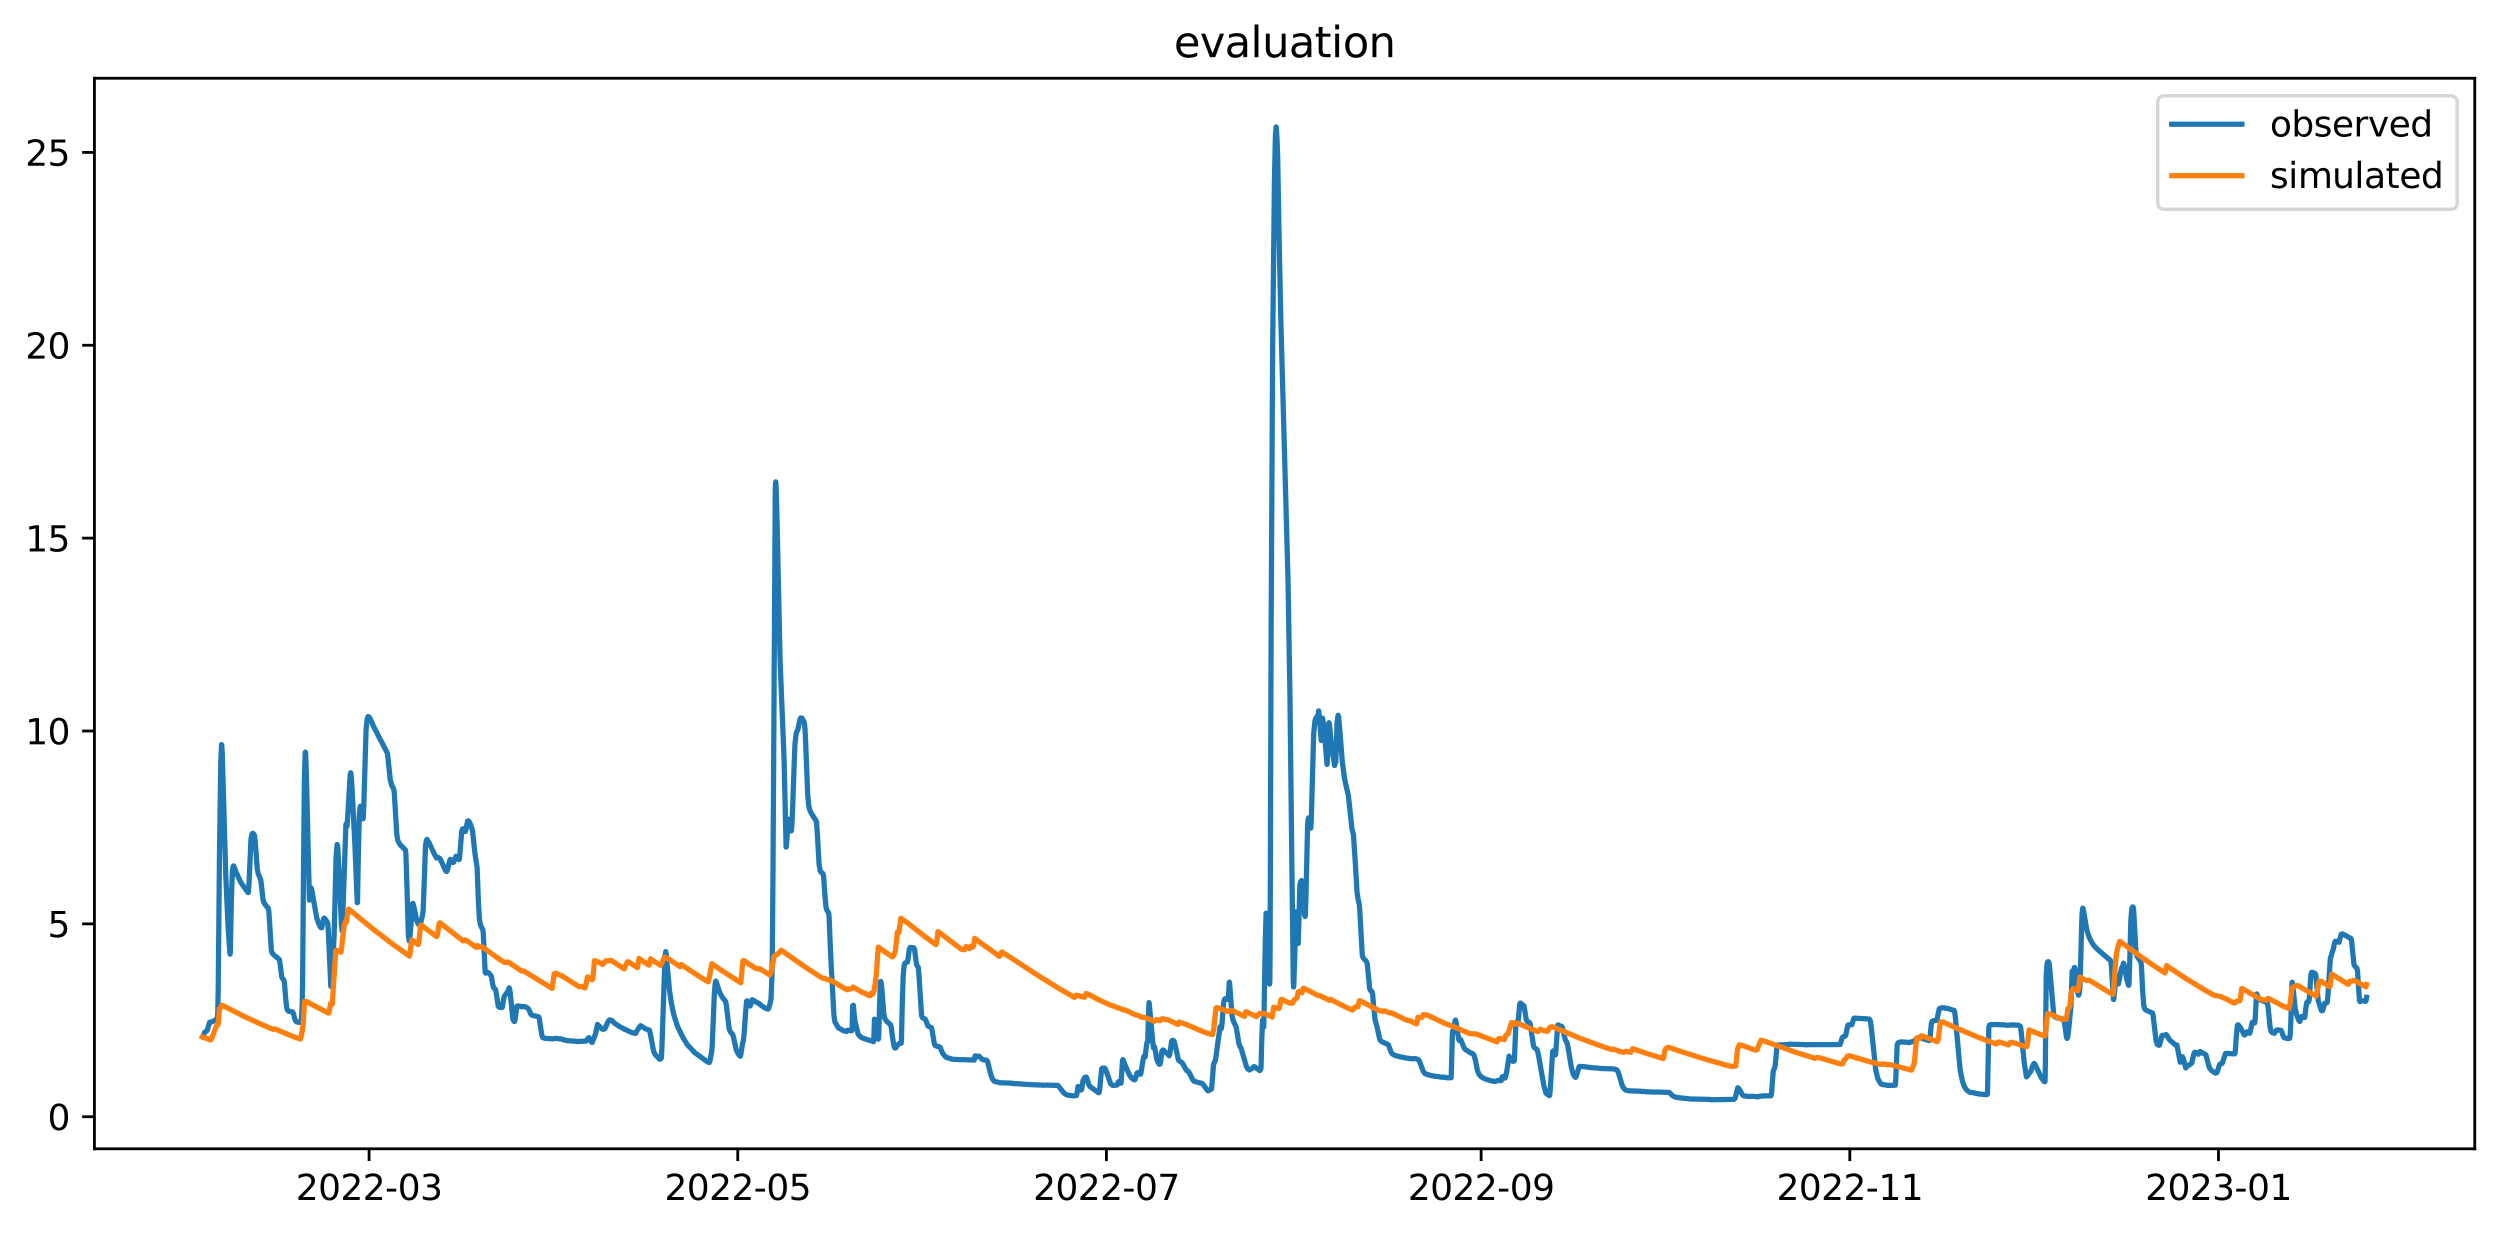 <?xml version="1.0" encoding="utf-8" standalone="no"?>
<!DOCTYPE svg PUBLIC "-//W3C//DTD SVG 1.1//EN"
  "http://www.w3.org/Graphics/SVG/1.1/DTD/svg11.dtd">
<svg xmlns:xlink="http://www.w3.org/1999/xlink" width="712.835pt" height="351.436pt" viewBox="0 0 712.835 351.436" xmlns="http://www.w3.org/2000/svg" version="1.1">
 <defs>
  <style type="text/css">*{stroke-linejoin: round; stroke-linecap: butt}</style>
 </defs>
 <g id="figure_1">
  <g id="patch_1">
   <path d="M 0 351.436 
L 712.835 351.436 
L 712.835 0 
L 0 0 
z
" style="fill: #ffffff"/>
  </g>
  <g id="axes_1">
   <g id="patch_2">
    <path d="M 26.925 327.558 
L 705.635 327.558 
L 705.635 22.318 
L 26.925 22.318 
z
" style="fill: #ffffff"/>
   </g>
   <g id="matplotlib.axis_1">
    <g id="xtick_1">
     <g id="line2d_1">
      <defs>
       <path id="mef5259e82b" d="M 0 0 
L 0 3.5 
" style="stroke: #000000; stroke-width: 0.8"/>
      </defs>
      <g>
       <use xlink:href="#mef5259e82b" x="105.238" y="327.558" style="stroke: #000000; stroke-width: 0.8"/>
      </g>
     </g>
     <g id="text_1">
      <!-- 2022-03 -->
      <g transform="translate(84.346 342.157) scale(0.1 -0.1)">
       <defs>
        <path id="DejaVuSans-32" d="M 1228 531 
L 3431 531 
L 3431 0 
L 469 0 
L 469 531 
Q 828 903 1448 1529 
Q 2069 2156 2228 2338 
Q 2531 2678 2651 2914 
Q 2772 3150 2772 3378 
Q 2772 3750 2511 3984 
Q 2250 4219 1831 4219 
Q 1534 4219 1204 4116 
Q 875 4013 500 3803 
L 500 4441 
Q 881 4594 1212 4672 
Q 1544 4750 1819 4750 
Q 2544 4750 2975 4387 
Q 3406 4025 3406 3419 
Q 3406 3131 3298 2873 
Q 3191 2616 2906 2266 
Q 2828 2175 2409 1742 
Q 1991 1309 1228 531 
z
" transform="scale(0.016)"/>
        <path id="DejaVuSans-30" d="M 2034 4250 
Q 1547 4250 1301 3770 
Q 1056 3291 1056 2328 
Q 1056 1369 1301 889 
Q 1547 409 2034 409 
Q 2525 409 2770 889 
Q 3016 1369 3016 2328 
Q 3016 3291 2770 3770 
Q 2525 4250 2034 4250 
z
M 2034 4750 
Q 2819 4750 3233 4129 
Q 3647 3509 3647 2328 
Q 3647 1150 3233 529 
Q 2819 -91 2034 -91 
Q 1250 -91 836 529 
Q 422 1150 422 2328 
Q 422 3509 836 4129 
Q 1250 4750 2034 4750 
z
" transform="scale(0.016)"/>
        <path id="DejaVuSans-2d" d="M 313 2009 
L 1997 2009 
L 1997 1497 
L 313 1497 
L 313 2009 
z
" transform="scale(0.016)"/>
        <path id="DejaVuSans-33" d="M 2597 2516 
Q 3050 2419 3304 2112 
Q 3559 1806 3559 1356 
Q 3559 666 3084 287 
Q 2609 -91 1734 -91 
Q 1441 -91 1130 -33 
Q 819 25 488 141 
L 488 750 
Q 750 597 1062 519 
Q 1375 441 1716 441 
Q 2309 441 2620 675 
Q 2931 909 2931 1356 
Q 2931 1769 2642 2001 
Q 2353 2234 1838 2234 
L 1294 2234 
L 1294 2753 
L 1863 2753 
Q 2328 2753 2575 2939 
Q 2822 3125 2822 3475 
Q 2822 3834 2567 4026 
Q 2313 4219 1838 4219 
Q 1578 4219 1281 4162 
Q 984 4106 628 3988 
L 628 4550 
Q 988 4650 1302 4700 
Q 1616 4750 1894 4750 
Q 2613 4750 3031 4423 
Q 3450 4097 3450 3541 
Q 3450 3153 3228 2886 
Q 3006 2619 2597 2516 
z
" transform="scale(0.016)"/>
       </defs>
       <use xlink:href="#DejaVuSans-32"/>
       <use xlink:href="#DejaVuSans-30" x="63.623"/>
       <use xlink:href="#DejaVuSans-32" x="127.246"/>
       <use xlink:href="#DejaVuSans-32" x="190.869"/>
       <use xlink:href="#DejaVuSans-2d" x="254.492"/>
       <use xlink:href="#DejaVuSans-30" x="290.576"/>
       <use xlink:href="#DejaVuSans-33" x="354.199"/>
      </g>
     </g>
    </g>
    <g id="xtick_2">
     <g id="line2d_2">
      <g>
       <use xlink:href="#mef5259e82b" x="210.358" y="327.558" style="stroke: #000000; stroke-width: 0.8"/>
      </g>
     </g>
     <g id="text_2">
      <!-- 2022-05 -->
      <g transform="translate(189.467 342.157) scale(0.1 -0.1)">
       <defs>
        <path id="DejaVuSans-35" d="M 691 4666 
L 3169 4666 
L 3169 4134 
L 1269 4134 
L 1269 2991 
Q 1406 3038 1543 3061 
Q 1681 3084 1819 3084 
Q 2600 3084 3056 2656 
Q 3513 2228 3513 1497 
Q 3513 744 3044 326 
Q 2575 -91 1722 -91 
Q 1428 -91 1123 -41 
Q 819 9 494 109 
L 494 744 
Q 775 591 1075 516 
Q 1375 441 1709 441 
Q 2250 441 2565 725 
Q 2881 1009 2881 1497 
Q 2881 1984 2565 2268 
Q 2250 2553 1709 2553 
Q 1456 2553 1204 2497 
Q 953 2441 691 2322 
L 691 4666 
z
" transform="scale(0.016)"/>
       </defs>
       <use xlink:href="#DejaVuSans-32"/>
       <use xlink:href="#DejaVuSans-30" x="63.623"/>
       <use xlink:href="#DejaVuSans-32" x="127.246"/>
       <use xlink:href="#DejaVuSans-32" x="190.869"/>
       <use xlink:href="#DejaVuSans-2d" x="254.492"/>
       <use xlink:href="#DejaVuSans-30" x="290.576"/>
       <use xlink:href="#DejaVuSans-35" x="354.199"/>
      </g>
     </g>
    </g>
    <g id="xtick_3">
     <g id="line2d_3">
      <g>
       <use xlink:href="#mef5259e82b" x="315.479" y="327.558" style="stroke: #000000; stroke-width: 0.8"/>
      </g>
     </g>
     <g id="text_3">
      <!-- 2022-07 -->
      <g transform="translate(294.587 342.157) scale(0.1 -0.1)">
       <defs>
        <path id="DejaVuSans-37" d="M 525 4666 
L 3525 4666 
L 3525 4397 
L 1831 0 
L 1172 0 
L 2766 4134 
L 525 4134 
L 525 4666 
z
" transform="scale(0.016)"/>
       </defs>
       <use xlink:href="#DejaVuSans-32"/>
       <use xlink:href="#DejaVuSans-30" x="63.623"/>
       <use xlink:href="#DejaVuSans-32" x="127.246"/>
       <use xlink:href="#DejaVuSans-32" x="190.869"/>
       <use xlink:href="#DejaVuSans-2d" x="254.492"/>
       <use xlink:href="#DejaVuSans-30" x="290.576"/>
       <use xlink:href="#DejaVuSans-37" x="354.199"/>
      </g>
     </g>
    </g>
    <g id="xtick_4">
     <g id="line2d_4">
      <g>
       <use xlink:href="#mef5259e82b" x="422.323" y="327.558" style="stroke: #000000; stroke-width: 0.8"/>
      </g>
     </g>
     <g id="text_4">
      <!-- 2022-09 -->
      <g transform="translate(401.431 342.157) scale(0.1 -0.1)">
       <defs>
        <path id="DejaVuSans-39" d="M 703 97 
L 703 672 
Q 941 559 1184 500 
Q 1428 441 1663 441 
Q 2288 441 2617 861 
Q 2947 1281 2994 2138 
Q 2813 1869 2534 1725 
Q 2256 1581 1919 1581 
Q 1219 1581 811 2004 
Q 403 2428 403 3163 
Q 403 3881 828 4315 
Q 1253 4750 1959 4750 
Q 2769 4750 3195 4129 
Q 3622 3509 3622 2328 
Q 3622 1225 3098 567 
Q 2575 -91 1691 -91 
Q 1453 -91 1209 -44 
Q 966 3 703 97 
z
M 1959 2075 
Q 2384 2075 2632 2365 
Q 2881 2656 2881 3163 
Q 2881 3666 2632 3958 
Q 2384 4250 1959 4250 
Q 1534 4250 1286 3958 
Q 1038 3666 1038 3163 
Q 1038 2656 1286 2365 
Q 1534 2075 1959 2075 
z
" transform="scale(0.016)"/>
       </defs>
       <use xlink:href="#DejaVuSans-32"/>
       <use xlink:href="#DejaVuSans-30" x="63.623"/>
       <use xlink:href="#DejaVuSans-32" x="127.246"/>
       <use xlink:href="#DejaVuSans-32" x="190.869"/>
       <use xlink:href="#DejaVuSans-2d" x="254.492"/>
       <use xlink:href="#DejaVuSans-30" x="290.576"/>
       <use xlink:href="#DejaVuSans-39" x="354.199"/>
      </g>
     </g>
    </g>
    <g id="xtick_5">
     <g id="line2d_5">
      <g>
       <use xlink:href="#mef5259e82b" x="527.443" y="327.558" style="stroke: #000000; stroke-width: 0.8"/>
      </g>
     </g>
     <g id="text_5">
      <!-- 2022-11 -->
      <g transform="translate(506.552 342.157) scale(0.1 -0.1)">
       <defs>
        <path id="DejaVuSans-31" d="M 794 531 
L 1825 531 
L 1825 4091 
L 703 3866 
L 703 4441 
L 1819 4666 
L 2450 4666 
L 2450 531 
L 3481 531 
L 3481 0 
L 794 0 
L 794 531 
z
" transform="scale(0.016)"/>
       </defs>
       <use xlink:href="#DejaVuSans-32"/>
       <use xlink:href="#DejaVuSans-30" x="63.623"/>
       <use xlink:href="#DejaVuSans-32" x="127.246"/>
       <use xlink:href="#DejaVuSans-32" x="190.869"/>
       <use xlink:href="#DejaVuSans-2d" x="254.492"/>
       <use xlink:href="#DejaVuSans-31" x="290.576"/>
       <use xlink:href="#DejaVuSans-31" x="354.199"/>
      </g>
     </g>
    </g>
    <g id="xtick_6">
     <g id="line2d_6">
      <g>
       <use xlink:href="#mef5259e82b" x="632.564" y="327.558" style="stroke: #000000; stroke-width: 0.8"/>
      </g>
     </g>
     <g id="text_6">
      <!-- 2023-01 -->
      <g transform="translate(611.673 342.157) scale(0.1 -0.1)">
       <use xlink:href="#DejaVuSans-32"/>
       <use xlink:href="#DejaVuSans-30" x="63.623"/>
       <use xlink:href="#DejaVuSans-32" x="127.246"/>
       <use xlink:href="#DejaVuSans-33" x="190.869"/>
       <use xlink:href="#DejaVuSans-2d" x="254.492"/>
       <use xlink:href="#DejaVuSans-30" x="290.576"/>
       <use xlink:href="#DejaVuSans-31" x="354.199"/>
      </g>
     </g>
    </g>
   </g>
   <g id="matplotlib.axis_2">
    <g id="ytick_1">
     <g id="line2d_7">
      <defs>
       <path id="m8af3d27a51" d="M 0 0 
L -3.5 0 
" style="stroke: #000000; stroke-width: 0.8"/>
      </defs>
      <g>
       <use xlink:href="#m8af3d27a51" x="26.925" y="318.413" style="stroke: #000000; stroke-width: 0.8"/>
      </g>
     </g>
     <g id="text_7">
      <!-- 0 -->
      <g transform="translate(13.562 322.212) scale(0.1 -0.1)">
       <use xlink:href="#DejaVuSans-30"/>
      </g>
     </g>
    </g>
    <g id="ytick_2">
     <g id="line2d_8">
      <g>
       <use xlink:href="#m8af3d27a51" x="26.925" y="263.421" style="stroke: #000000; stroke-width: 0.8"/>
      </g>
     </g>
     <g id="text_8">
      <!-- 5 -->
      <g transform="translate(13.562 267.22) scale(0.1 -0.1)">
       <use xlink:href="#DejaVuSans-35"/>
      </g>
     </g>
    </g>
    <g id="ytick_3">
     <g id="line2d_9">
      <g>
       <use xlink:href="#m8af3d27a51" x="26.925" y="208.428" style="stroke: #000000; stroke-width: 0.8"/>
      </g>
     </g>
     <g id="text_9">
      <!-- 10 -->
      <g transform="translate(7.2 212.228) scale(0.1 -0.1)">
       <use xlink:href="#DejaVuSans-31"/>
       <use xlink:href="#DejaVuSans-30" x="63.623"/>
      </g>
     </g>
    </g>
    <g id="ytick_4">
     <g id="line2d_10">
      <g>
       <use xlink:href="#m8af3d27a51" x="26.925" y="153.436" style="stroke: #000000; stroke-width: 0.8"/>
      </g>
     </g>
     <g id="text_10">
      <!-- 15 -->
      <g transform="translate(7.2 157.235) scale(0.1 -0.1)">
       <use xlink:href="#DejaVuSans-31"/>
       <use xlink:href="#DejaVuSans-35" x="63.623"/>
      </g>
     </g>
    </g>
    <g id="ytick_5">
     <g id="line2d_11">
      <g>
       <use xlink:href="#m8af3d27a51" x="26.925" y="98.444" style="stroke: #000000; stroke-width: 0.8"/>
      </g>
     </g>
     <g id="text_11">
      <!-- 20 -->
      <g transform="translate(7.2 102.243) scale(0.1 -0.1)">
       <use xlink:href="#DejaVuSans-32"/>
       <use xlink:href="#DejaVuSans-30" x="63.623"/>
      </g>
     </g>
    </g>
    <g id="ytick_6">
     <g id="line2d_12">
      <g>
       <use xlink:href="#m8af3d27a51" x="26.925" y="43.452" style="stroke: #000000; stroke-width: 0.8"/>
      </g>
     </g>
     <g id="text_12">
      <!-- 25 -->
      <g transform="translate(7.2 47.251) scale(0.1 -0.1)">
       <use xlink:href="#DejaVuSans-32"/>
       <use xlink:href="#DejaVuSans-35" x="63.623"/>
      </g>
     </g>
    </g>
   </g>
   <g id="line2d_13">
    <path d="M 57.775 295.646 
L 57.919 295.426 
L 58.35 294.354 
L 58.709 294.106 
L 59.068 293.831 
L 59.786 291.467 
L 60.432 291.357 
L 61.007 291.054 
L 61.581 290.724 
L 61.868 290.394 
L 62.012 290.009 
L 62.084 289.02 
L 62.227 281.678 
L 62.586 242.854 
L 62.945 217.31 
L 63.161 212.305 
L 63.233 212.498 
L 63.376 214.917 
L 63.663 224.816 
L 64.381 249.92 
L 65.028 264.108 
L 65.53 271.615 
L 65.602 272.054 
L 65.674 271.34 
L 65.961 256.877 
L 66.248 248.573 
L 66.464 247.005 
L 66.607 246.895 
L 66.966 247.693 
L 67.254 248.628 
L 67.469 249.013 
L 68.69 251.652 
L 68.833 251.817 
L 69.192 252.367 
L 69.551 252.917 
L 69.695 253.082 
L 70.126 253.715 
L 70.413 254.154 
L 70.557 254.292 
L 70.772 254.512 
L 70.844 254.264 
L 70.987 252.23 
L 71.562 239.252 
L 71.849 237.794 
L 72.064 237.602 
L 72.352 237.822 
L 72.567 238.207 
L 72.782 240.104 
L 73.357 247.83 
L 73.644 249.15 
L 74.362 250.91 
L 74.578 252.752 
L 75.008 256.547 
L 75.296 257.481 
L 76.085 258.554 
L 76.301 258.664 
L 76.588 259.324 
L 76.732 260.946 
L 77.378 271.092 
L 77.593 271.724 
L 78.024 272.219 
L 79.676 273.622 
L 79.891 274.969 
L 80.322 278.461 
L 80.537 278.956 
L 80.968 279.478 
L 81.112 280.248 
L 81.471 284.895 
L 81.758 287.397 
L 82.045 288.112 
L 82.332 288.36 
L 83.05 288.442 
L 83.266 288.497 
L 83.481 288.607 
L 83.625 288.855 
L 83.84 289.707 
L 84.199 290.972 
L 84.558 291.357 
L 85.133 291.467 
L 85.42 291.549 
L 85.779 291.467 
L 85.922 290.944 
L 86.138 287.177 
L 86.282 280.551 
L 86.497 253.302 
L 86.784 222.726 
L 87 214.917 
L 87.071 214.45 
L 87.143 214.725 
L 87.359 220.802 
L 88.22 256.657 
L 88.292 256.299 
L 88.651 253.275 
L 88.723 253.192 
L 88.938 253.989 
L 90.303 261.688 
L 90.805 263.228 
L 91.451 264.466 
L 91.739 264.548 
L 91.954 263.448 
L 92.241 262.018 
L 92.457 261.771 
L 92.887 262.238 
L 93.462 263.311 
L 93.605 265.235 
L 94.324 281.211 
L 94.467 280.523 
L 94.754 276.866 
L 95.257 267.16 
L 95.831 244.366 
L 96.119 240.791 
L 96.19 240.874 
L 96.334 241.919 
L 96.621 247.61 
L 97.339 263.366 
L 97.555 265.455 
L 97.698 262.266 
L 98.632 235.017 
L 98.704 234.907 
L 98.919 235.567 
L 98.991 235.237 
L 99.852 220.884 
L 99.996 220.334 
L 100.14 221.159 
L 100.427 225.531 
L 101.217 241.506 
L 101.863 257.372 
L 101.935 257.344 
L 102.15 245.246 
L 102.437 232.762 
L 102.653 230.15 
L 102.796 229.875 
L 103.084 231.113 
L 103.514 233.477 
L 103.586 233.12 
L 103.73 229.82 
L 104.376 208.153 
L 104.663 205.129 
L 104.95 204.331 
L 105.238 204.441 
L 105.525 204.909 
L 106.171 206.284 
L 106.53 207.246 
L 106.602 207.274 
L 107.105 208.318 
L 107.32 208.621 
L 107.535 209.171 
L 107.607 209.198 
L 107.894 209.858 
L 108.325 210.711 
L 108.756 211.425 
L 110.479 214.808 
L 110.767 217.502 
L 111.269 222.341 
L 111.772 224.184 
L 111.844 224.239 
L 112.059 224.596 
L 112.274 225.036 
L 112.418 225.916 
L 112.633 229.463 
L 113.136 237.904 
L 113.423 239.582 
L 113.711 240.269 
L 113.998 240.681 
L 114.213 241.039 
L 114.357 241.094 
L 114.644 241.396 
L 114.788 241.506 
L 115.075 241.836 
L 115.577 242.304 
L 115.721 243.348 
L 115.936 249.563 
L 116.439 266.5 
L 116.654 268.26 
L 116.726 268.287 
L 116.798 268.15 
L 117.013 265.785 
L 117.66 257.674 
L 117.732 257.564 
L 117.947 258.251 
L 118.809 262.376 
L 119.239 263.448 
L 119.598 263.723 
L 119.886 263.366 
L 120.388 261.331 
L 120.604 260.094 
L 120.747 257.454 
L 121.322 241.149 
L 121.609 239.554 
L 121.753 239.362 
L 122.255 240.104 
L 123.978 243.788 
L 124.122 243.953 
L 124.481 244.641 
L 124.984 244.503 
L 125.415 244.833 
L 125.486 244.833 
L 127.066 248.27 
L 127.353 248.49 
L 127.64 247.913 
L 128.215 245.356 
L 128.43 245.053 
L 128.646 245.163 
L 129.077 245.933 
L 129.364 245.823 
L 129.579 245.301 
L 130.01 244.146 
L 130.369 244.256 
L 130.872 245.108 
L 130.943 245.026 
L 131.087 244.036 
L 131.661 236.997 
L 131.877 236.392 
L 132.02 236.309 
L 132.236 236.557 
L 132.595 237.052 
L 132.667 237.107 
L 132.81 236.722 
L 133.313 234.137 
L 133.6 234.055 
L 133.887 234.467 
L 134.318 235.567 
L 134.749 236.969 
L 135.036 239.801 
L 135.467 243.651 
L 136.041 247.363 
L 136.4 256.877 
L 136.688 261.991 
L 136.975 263.641 
L 137.334 264.493 
L 137.621 264.933 
L 137.765 265.73 
L 137.98 269.827 
L 138.339 277.224 
L 138.483 277.471 
L 138.77 277.169 
L 139.129 277.279 
L 139.488 277.526 
L 140.134 278.406 
L 140.421 280.358 
L 140.709 281.596 
L 140.996 281.898 
L 141.283 282.118 
L 141.427 282.723 
L 142.073 286.902 
L 142.288 287.15 
L 142.647 287.287 
L 143.222 287.232 
L 143.437 285.885 
L 143.724 284.208 
L 144.012 283.768 
L 144.73 282.805 
L 145.161 281.678 
L 145.232 281.733 
L 145.448 282.805 
L 146.238 290.614 
L 146.597 291.247 
L 146.74 291.247 
L 146.884 290.587 
L 147.386 286.902 
L 147.674 286.792 
L 148.248 286.902 
L 148.751 287.067 
L 148.823 286.957 
L 148.894 287.012 
L 149.253 287.067 
L 149.469 286.985 
L 149.756 287.067 
L 150.474 287.452 
L 150.761 287.782 
L 151.407 289.267 
L 151.695 289.459 
L 152.628 289.707 
L 153.274 289.817 
L 153.633 289.982 
L 153.777 290.367 
L 154.064 292.402 
L 154.495 295.179 
L 154.782 295.839 
L 154.998 295.949 
L 155.644 296.086 
L 157.367 296.196 
L 157.654 296.224 
L 158.372 296.059 
L 159.019 296.141 
L 159.234 296.169 
L 159.665 296.224 
L 160.024 296.196 
L 160.455 296.416 
L 160.957 296.526 
L 161.819 296.746 
L 163.83 296.856 
L 164.404 296.966 
L 167.061 296.856 
L 167.132 296.828 
L 167.491 296.279 
L 167.851 295.866 
L 167.994 295.894 
L 168.425 296.718 
L 168.712 297.186 
L 168.856 297.213 
L 169.215 296.306 
L 169.574 295.426 
L 169.789 294.849 
L 170.364 292.099 
L 170.507 292.237 
L 171.656 293.419 
L 172.087 293.474 
L 172.374 293.364 
L 172.518 293.254 
L 173.092 291.934 
L 173.523 291.054 
L 173.81 290.807 
L 174.385 290.917 
L 175.174 291.687 
L 175.318 291.797 
L 176.754 292.787 
L 177.041 292.897 
L 177.472 293.116 
L 177.688 293.254 
L 177.975 293.446 
L 178.334 293.556 
L 178.549 293.666 
L 178.765 293.776 
L 179.698 294.216 
L 179.914 294.326 
L 180.273 294.436 
L 180.991 294.629 
L 181.134 294.656 
L 181.278 294.629 
L 181.709 293.749 
L 182.642 292.457 
L 182.857 292.567 
L 184.15 293.419 
L 184.365 293.446 
L 185.155 293.749 
L 185.371 294.491 
L 186.376 299.798 
L 186.807 300.65 
L 188.099 302.025 
L 188.386 301.943 
L 188.53 301.75 
L 188.602 301.338 
L 188.745 298.258 
L 189.607 272.852 
L 189.822 271.34 
L 189.966 272.109 
L 190.253 275.409 
L 190.899 282.393 
L 191.402 285.857 
L 192.12 289.35 
L 193.197 292.677 
L 194.418 295.234 
L 195.28 296.746 
L 195.926 297.791 
L 198.08 300.155 
L 198.223 300.238 
L 201.67 302.74 
L 202.244 302.96 
L 202.46 302.41 
L 202.963 299.633 
L 203.106 297.598 
L 203.681 283.383 
L 203.968 279.973 
L 204.111 279.753 
L 204.255 280.083 
L 205.26 283.163 
L 206.122 284.593 
L 206.912 285.555 
L 207.127 286.765 
L 207.917 293.419 
L 208.276 294.216 
L 208.707 294.684 
L 208.922 295.014 
L 209.209 296.031 
L 209.927 299.358 
L 210.43 300.403 
L 211.005 301.145 
L 211.076 301.173 
L 211.22 300.76 
L 211.723 297.516 
L 211.938 296.801 
L 212.153 295.069 
L 212.584 288.827 
L 212.871 285.528 
L 213.015 285.363 
L 213.23 285.693 
L 213.661 286.6 
L 213.877 286.847 
L 214.02 286.545 
L 214.451 285.06 
L 215.241 285.445 
L 215.6 285.748 
L 215.887 285.857 
L 216.031 285.967 
L 216.39 286.077 
L 217.108 286.737 
L 217.467 286.985 
L 218.329 287.507 
L 219.047 287.727 
L 219.19 287.452 
L 219.477 286.517 
L 219.836 284.895 
L 220.052 279.973 
L 220.195 274.447 
L 220.411 248.105 
L 221.057 139.138 
L 221.201 137.406 
L 221.344 140.046 
L 221.631 151.759 
L 222.421 188.136 
L 223.57 216.622 
L 224.145 241.534 
L 224.216 241.369 
L 224.791 233.587 
L 224.863 233.587 
L 225.078 234.495 
L 225.581 236.942 
L 225.652 236.804 
L 225.796 235.237 
L 226.011 230.095 
L 226.658 212.278 
L 227.017 209.143 
L 227.519 207.933 
L 228.094 205.129 
L 228.309 204.716 
L 228.668 204.744 
L 229.243 205.789 
L 229.386 206.421 
L 229.53 207.768 
L 229.745 212.333 
L 230.32 226.988 
L 230.607 229.848 
L 230.966 231.195 
L 232.043 233.065 
L 232.617 233.835 
L 232.833 234.55 
L 233.048 237.657 
L 233.551 246.456 
L 233.838 248.188 
L 234.125 248.738 
L 234.413 248.848 
L 234.7 249.205 
L 234.843 250.003 
L 235.131 254.209 
L 235.49 258.444 
L 235.777 259.516 
L 236.279 260.314 
L 236.423 261.798 
L 236.638 267.353 
L 236.997 275.244 
L 237.285 280.303 
L 237.787 289.652 
L 238.075 291.412 
L 239.08 293.116 
L 239.295 293.226 
L 239.941 293.556 
L 240.229 293.776 
L 240.516 293.886 
L 241.377 294.106 
L 241.593 293.804 
L 241.808 293.776 
L 242.67 293.886 
L 242.885 293.886 
L 242.957 293.776 
L 243.101 286.875 
L 243.244 286.93 
L 243.316 286.627 
L 243.532 289.075 
L 243.819 291.302 
L 244.68 294.849 
L 245.039 295.316 
L 245.327 295.564 
L 245.686 295.866 
L 245.973 295.976 
L 247.84 296.636 
L 247.983 296.636 
L 248.486 296.746 
L 249.06 297.021 
L 249.132 296.581 
L 249.348 290.614 
L 249.419 290.642 
L 250.281 296.114 
L 250.425 296.306 
L 250.497 296.141 
L 250.568 294.959 
L 250.999 280.001 
L 251.143 279.863 
L 251.286 280.413 
L 251.502 282.503 
L 252.004 289.075 
L 252.292 290.422 
L 252.651 291.027 
L 253.369 291.714 
L 253.728 291.989 
L 253.871 292.099 
L 254.087 292.704 
L 254.589 296.471 
L 254.948 298.423 
L 255.164 298.836 
L 255.451 298.753 
L 255.738 298.258 
L 256.169 297.736 
L 256.528 297.488 
L 256.672 297.433 
L 256.959 297.461 
L 257.031 296.773 
L 257.246 286.957 
L 257.533 278.104 
L 257.821 275.189 
L 258.036 274.639 
L 258.251 274.502 
L 258.754 274.309 
L 258.898 273.539 
L 259.257 270.762 
L 259.544 270.13 
L 260.549 270.24 
L 260.764 270.652 
L 260.98 272.412 
L 261.339 275.079 
L 261.626 275.519 
L 261.77 275.711 
L 261.842 275.904 
L 261.985 277.444 
L 262.775 289.597 
L 263.062 290.229 
L 263.78 290.587 
L 263.996 290.972 
L 264.57 292.539 
L 265.575 293.006 
L 265.791 293.941 
L 266.437 297.708 
L 266.724 298.176 
L 267.011 298.258 
L 267.227 298.368 
L 267.586 298.396 
L 267.945 298.506 
L 268.16 298.836 
L 268.735 300.265 
L 269.453 301.173 
L 269.812 301.475 
L 270.171 301.585 
L 271.607 302.025 
L 273.546 302.135 
L 273.761 302.163 
L 273.976 302.163 
L 274.192 302.135 
L 277.71 302.245 
L 277.782 302.273 
L 277.997 301.145 
L 278.141 301.035 
L 278.644 301.31 
L 279.146 301.145 
L 280.151 302.135 
L 280.654 302.245 
L 280.941 302.245 
L 281.372 302.355 
L 281.588 302.658 
L 282.09 304.72 
L 282.593 306.7 
L 283.024 307.689 
L 283.383 308.184 
L 283.67 308.404 
L 284.316 308.514 
L 285.178 308.734 
L 288.553 308.844 
L 288.84 308.954 
L 291.209 309.064 
L 291.712 309.147 
L 293.866 309.257 
L 294.225 309.284 
L 297.097 309.394 
L 297.313 309.422 
L 297.6 309.449 
L 298.031 309.394 
L 301.693 309.504 
L 302.626 310.741 
L 303.344 311.649 
L 304.278 312.254 
L 305.283 312.364 
L 305.857 312.474 
L 306.862 312.364 
L 307.006 312.281 
L 307.15 311.346 
L 307.365 309.807 
L 307.509 309.807 
L 308.083 310.851 
L 308.227 310.604 
L 308.37 310.714 
L 308.442 310.604 
L 308.801 308.074 
L 308.945 307.964 
L 309.16 307.469 
L 309.376 307.167 
L 309.591 307.194 
L 309.735 307.112 
L 309.95 307.634 
L 310.453 309.284 
L 310.883 309.889 
L 313.253 311.594 
L 313.397 311.511 
L 313.54 310.687 
L 314.115 304.802 
L 314.33 304.555 
L 315.048 304.582 
L 315.335 305.16 
L 316.7 309.064 
L 316.843 309.119 
L 317.274 309.504 
L 318.495 309.394 
L 318.638 309.284 
L 318.854 308.487 
L 319.141 308.377 
L 319.356 308.569 
L 319.644 308.844 
L 320.074 302.328 
L 320.146 302.135 
L 320.218 302.163 
L 320.864 303.84 
L 321.439 305.16 
L 322.085 306.59 
L 322.803 307.497 
L 323.018 307.634 
L 323.234 307.827 
L 323.593 307.882 
L 323.88 307.167 
L 324.167 306.012 
L 324.67 305.737 
L 325.172 306.315 
L 325.244 306.232 
L 325.388 305.627 
L 325.819 302.768 
L 326.106 301.365 
L 326.249 301.09 
L 326.465 301.365 
L 326.537 301.283 
L 326.752 299.276 
L 327.039 297.213 
L 327.183 297.076 
L 327.255 297.076 
L 327.542 287.15 
L 327.614 285.885 
L 327.686 286.187 
L 328.045 289.927 
L 328.691 297.103 
L 328.906 298.808 
L 329.05 298.781 
L 329.193 298.506 
L 329.337 299.111 
L 329.84 302.053 
L 330.27 303.043 
L 330.558 303.455 
L 330.773 303.4 
L 330.917 302.823 
L 331.276 299.798 
L 331.563 299.386 
L 331.85 299.496 
L 332.353 300.128 
L 332.855 300.403 
L 333.358 301.035 
L 333.502 300.76 
L 333.645 299.826 
L 334.076 296.883 
L 334.291 296.636 
L 334.579 296.746 
L 334.722 296.828 
L 334.938 297.433 
L 336.015 302.245 
L 336.374 302.603 
L 336.661 302.768 
L 337.092 303.043 
L 338.312 305.215 
L 338.528 305.325 
L 338.887 305.545 
L 339.533 306.7 
L 340.036 307.772 
L 340.467 308.294 
L 341.903 308.734 
L 342.549 308.844 
L 342.98 309.092 
L 343.554 309.917 
L 344.416 311.044 
L 344.631 310.961 
L 345.421 310.549 
L 345.493 310.247 
L 345.995 303.84 
L 346.211 302.905 
L 346.426 302.74 
L 346.642 301.778 
L 347.862 292.814 
L 348.006 292.842 
L 348.221 293.281 
L 348.293 293.144 
L 348.437 291.742 
L 348.868 285.995 
L 349.155 284.95 
L 349.442 284.758 
L 350.16 284.978 
L 350.232 284.565 
L 350.519 280.028 
L 350.591 280.193 
L 351.309 289.762 
L 351.668 291.137 
L 352.458 292.787 
L 352.745 294.436 
L 353.248 297.571 
L 353.607 298.451 
L 353.894 298.918 
L 354.684 301.695 
L 355.402 304.087 
L 355.761 304.775 
L 356.263 305.077 
L 356.551 304.885 
L 357.125 304.582 
L 357.556 304.115 
L 357.771 304.197 
L 359.207 305.27 
L 359.495 304.857 
L 359.566 304.225 
L 359.782 296.169 
L 359.997 290.917 
L 360.069 291.082 
L 360.284 292.897 
L 360.356 292.732 
L 360.5 284.373 
L 360.787 268.15 
L 361.002 260.369 
L 361.074 260.589 
L 361.29 266.72 
L 361.649 276.729 
L 361.936 280.413 
L 362.008 280.578 
L 362.079 279.918 
L 362.151 270.625 
L 362.439 180.135 
L 362.869 99.764 
L 363.372 52.305 
L 363.659 38.667 
L 363.875 36.193 
L 364.09 39.052 
L 364.305 44.524 
L 364.736 68.858 
L 365.239 92.477 
L 367.249 165.04 
L 367.824 199.327 
L 368.398 250.415 
L 368.757 279.423 
L 368.829 281.431 
L 368.901 280.936 
L 369.188 272.384 
L 369.475 260.451 
L 369.547 259.984 
L 369.619 260.011 
L 369.762 261.303 
L 370.193 269.002 
L 370.337 263.063 
L 370.624 252.642 
L 370.84 251.432 
L 371.127 251.075 
L 371.27 251.927 
L 371.988 260.864 
L 372.132 261.331 
L 372.204 260.974 
L 372.347 256.712 
L 372.85 234.935 
L 373.065 233.285 
L 373.137 233.202 
L 373.281 233.67 
L 373.712 236.117 
L 373.783 235.87 
L 373.927 232.46 
L 374.573 209.281 
L 374.932 205.569 
L 375.22 204.744 
L 375.579 204.221 
L 375.794 204.359 
L 376.009 202.709 
L 376.225 204.881 
L 376.727 211.151 
L 376.799 209.913 
L 377.015 204.826 
L 377.086 204.771 
L 377.158 204.881 
L 377.589 208.373 
L 377.948 212.855 
L 378.379 217.97 
L 378.451 217.475 
L 378.666 210.628 
L 378.882 206.146 
L 378.953 206.064 
L 379.097 206.971 
L 379.743 213.24 
L 380.533 218.272 
L 380.677 217.255 
L 380.82 217.53 
L 380.892 217.2 
L 381.251 205.844 
L 381.538 203.947 
L 381.682 204.359 
L 382.041 208.456 
L 382.759 217.42 
L 383.333 221.819 
L 383.836 224.129 
L 384.482 226.933 
L 385.487 236.282 
L 385.918 238.069 
L 386.421 245.631 
L 386.924 254.292 
L 387.283 256.629 
L 387.57 257.839 
L 387.713 259.489 
L 388.431 272.439 
L 388.719 273.127 
L 389.221 273.732 
L 389.437 273.924 
L 389.796 274.529 
L 389.939 275.574 
L 390.514 281.816 
L 390.801 282.448 
L 391.016 282.558 
L 391.232 282.805 
L 391.375 283.465 
L 391.663 286.737 
L 392.093 290.889 
L 392.381 291.907 
L 392.668 292.897 
L 393.386 296.251 
L 393.673 296.773 
L 394.032 297.048 
L 395.827 297.846 
L 396.114 298.506 
L 396.545 299.771 
L 396.904 300.43 
L 397.694 300.925 
L 398.197 301.035 
L 399.346 301.365 
L 399.992 301.475 
L 400.71 301.64 
L 401.5 301.723 
L 401.787 301.805 
L 402.864 301.915 
L 403.079 301.888 
L 403.367 301.805 
L 403.797 301.915 
L 404.013 301.943 
L 404.587 302.273 
L 404.946 303.125 
L 405.808 305.462 
L 406.382 306.177 
L 407.962 306.672 
L 408.608 306.782 
L 408.895 306.865 
L 410.26 306.975 
L 410.547 307.085 
L 412.127 307.194 
L 412.414 307.304 
L 413.778 307.304 
L 414.137 294.436 
L 414.209 293.969 
L 414.281 293.996 
L 414.424 294.409 
L 414.568 293.309 
L 414.855 291.137 
L 414.999 290.862 
L 415.142 291.274 
L 415.43 293.199 
L 415.932 296.416 
L 416.076 296.663 
L 416.148 296.636 
L 416.363 296.306 
L 416.507 296.471 
L 417.512 298.891 
L 417.871 299.276 
L 418.23 299.496 
L 418.445 299.661 
L 419.379 300.265 
L 419.81 300.375 
L 420.097 300.595 
L 420.312 300.953 
L 420.671 302.19 
L 420.887 303.345 
L 421.246 305.16 
L 421.748 306.37 
L 422.251 306.947 
L 422.682 307.222 
L 423.4 307.634 
L 423.759 307.744 
L 425.267 308.212 
L 425.554 308.212 
L 425.769 308.294 
L 426.272 308.377 
L 426.559 308.294 
L 426.99 308.074 
L 428.067 308.102 
L 428.282 307.112 
L 428.426 306.975 
L 428.713 307.194 
L 428.929 307.304 
L 429.072 307.414 
L 429.216 307.222 
L 429.575 305.82 
L 430.293 301.145 
L 430.508 301.668 
L 430.939 302.135 
L 431.37 302.63 
L 431.729 302.548 
L 431.801 302.273 
L 431.944 298.891 
L 432.232 292.127 
L 432.447 291.467 
L 432.806 291.384 
L 432.878 291.192 
L 433.022 289.707 
L 433.309 286.38 
L 433.524 285.995 
L 434.529 286.792 
L 434.745 288.002 
L 435.176 290.697 
L 435.391 291.164 
L 435.606 291.357 
L 436.037 291.467 
L 436.253 291.769 
L 436.468 292.924 
L 437.258 298.231 
L 437.545 298.753 
L 437.904 299.028 
L 438.191 299.193 
L 438.407 299.688 
L 438.694 300.98 
L 440.202 309.559 
L 440.848 311.759 
L 441.782 312.419 
L 441.853 312.309 
L 441.997 311.209 
L 442.715 299.826 
L 442.93 299.606 
L 443.074 299.881 
L 443.505 300.788 
L 443.577 300.348 
L 444.151 292.347 
L 444.295 292.237 
L 444.869 292.567 
L 445.3 292.677 
L 445.515 293.116 
L 445.731 294.051 
L 446.305 296.444 
L 446.88 297.516 
L 447.095 298.588 
L 448.028 304.252 
L 448.531 306.15 
L 448.89 306.892 
L 449.249 307.194 
L 449.465 306.81 
L 450.254 304.197 
L 450.47 304.06 
L 451.762 304.142 
L 452.05 304.225 
L 453.27 304.335 
L 453.845 304.445 
L 455.711 304.555 
L 456.286 304.665 
L 460.02 304.775 
L 460.881 304.995 
L 461.025 305.077 
L 461.384 305.627 
L 461.887 307.222 
L 462.461 309.257 
L 462.892 310.192 
L 463.538 310.824 
L 464.041 310.934 
L 464.687 311.071 
L 465.046 311.044 
L 467.846 311.154 
L 468.349 311.264 
L 468.636 311.181 
L 469.211 311.291 
L 471.58 311.374 
L 471.796 311.429 
L 472.298 311.346 
L 472.657 311.374 
L 475.96 311.484 
L 476.319 311.841 
L 476.965 312.474 
L 477.181 312.584 
L 477.612 312.804 
L 478.33 312.914 
L 478.617 312.996 
L 478.76 312.996 
L 479.55 313.079 
L 479.766 313.134 
L 481.202 313.244 
L 481.776 313.354 
L 482.063 313.354 
L 487.09 313.464 
L 487.377 313.491 
L 487.664 313.464 
L 487.808 313.574 
L 487.951 313.574 
L 494.342 313.464 
L 494.701 313.216 
L 494.845 312.749 
L 495.491 310.164 
L 495.706 310.274 
L 495.922 310.604 
L 496.855 312.171 
L 497.214 312.474 
L 497.429 312.501 
L 498.363 312.611 
L 498.722 312.639 
L 498.937 312.611 
L 499.153 312.666 
L 499.368 312.584 
L 499.655 312.584 
L 500.804 312.694 
L 501.091 312.776 
L 501.235 312.721 
L 501.953 312.529 
L 502.168 312.584 
L 502.743 312.474 
L 503.03 312.474 
L 504.969 312.446 
L 505.112 311.951 
L 505.328 308.982 
L 505.615 305.49 
L 505.83 304.802 
L 506.046 304.472 
L 506.189 303.565 
L 506.692 298.313 
L 506.908 297.956 
L 509.78 297.846 
L 510.354 297.736 
L 514.447 297.846 
L 514.878 297.928 
L 515.093 297.846 
L 515.309 297.873 
L 524.643 297.846 
L 524.858 297.323 
L 525.289 295.839 
L 525.648 295.536 
L 526.151 295.426 
L 526.295 295.124 
L 526.869 292.347 
L 527.013 292.237 
L 528.018 292.182 
L 528.592 290.367 
L 529.095 290.284 
L 529.597 290.367 
L 531.895 290.477 
L 532.039 290.477 
L 532.972 290.587 
L 533.188 290.834 
L 533.331 291.219 
L 533.547 292.787 
L 534.839 305.022 
L 535.414 307.497 
L 535.916 308.459 
L 536.06 308.652 
L 536.347 309.064 
L 536.993 309.284 
L 537.927 309.394 
L 538.214 309.504 
L 540.44 309.422 
L 540.583 307.002 
L 540.942 297.983 
L 541.158 297.378 
L 541.373 297.296 
L 541.661 297.186 
L 541.948 297.076 
L 543.815 297.186 
L 544.317 297.296 
L 544.676 297.158 
L 545.466 296.966 
L 545.825 296.911 
L 546.184 296.389 
L 546.974 296.004 
L 547.189 295.866 
L 547.979 295.976 
L 548.195 296.114 
L 548.41 296.196 
L 550.062 296.718 
L 550.205 296.526 
L 550.349 295.481 
L 550.708 291.769 
L 550.923 291.192 
L 551.282 291.027 
L 552.216 290.944 
L 552.287 290.807 
L 552.934 287.7 
L 553.149 287.507 
L 553.867 287.315 
L 554.298 287.37 
L 554.729 287.48 
L 554.944 287.507 
L 555.16 287.48 
L 556.955 288.057 
L 557.17 288.085 
L 557.314 288.36 
L 557.529 290.037 
L 558.893 304.94 
L 559.54 308.212 
L 560.042 309.724 
L 560.617 310.604 
L 560.976 310.989 
L 561.766 311.484 
L 562.843 311.594 
L 563.202 311.731 
L 563.92 311.814 
L 564.135 311.924 
L 565.428 312.034 
L 565.715 312.144 
L 566.648 312.061 
L 566.72 310.687 
L 567.079 292.952 
L 567.294 292.264 
L 567.869 292.127 
L 568.3 292.182 
L 568.73 292.127 
L 571.603 292.237 
L 572.033 292.319 
L 572.249 292.347 
L 573.685 292.264 
L 573.9 292.237 
L 575.624 292.347 
L 576.054 292.622 
L 576.198 293.281 
L 576.485 295.976 
L 577.203 303.235 
L 577.778 306.865 
L 577.85 307.057 
L 577.921 307.002 
L 578.496 306.205 
L 578.711 305.82 
L 579.07 305.462 
L 579.429 304.39 
L 579.86 303.345 
L 580.004 303.235 
L 580.147 303.345 
L 580.578 304.17 
L 582.014 307.222 
L 582.876 308.404 
L 583.091 308.404 
L 583.163 306.562 
L 583.45 278.269 
L 583.666 274.914 
L 583.881 274.254 
L 584.025 274.199 
L 584.24 274.502 
L 584.384 275.519 
L 585.604 289.542 
L 585.892 289.927 
L 586.179 290.037 
L 586.538 290.147 
L 586.681 290.257 
L 587.184 290.367 
L 587.758 290.477 
L 588.333 290.587 
L 588.477 290.807 
L 588.692 291.934 
L 589.266 295.921 
L 589.41 296.086 
L 589.554 295.756 
L 589.841 293.694 
L 590.487 287.04 
L 590.846 276.921 
L 590.918 276.866 
L 591.061 277.169 
L 591.205 276.839 
L 591.492 275.849 
L 591.564 275.876 
L 591.708 276.344 
L 592.067 279.753 
L 592.498 283.273 
L 592.641 283.768 
L 592.713 283.74 
L 592.857 283.163 
L 593 282.173 
L 593.144 278.928 
L 593.646 260.671 
L 593.862 258.939 
L 594.005 259.241 
L 594.293 260.919 
L 594.867 264.383 
L 595.226 265.895 
L 595.729 267.298 
L 596.088 268.068 
L 596.878 269.387 
L 597.165 269.745 
L 597.524 270.13 
L 598.098 270.707 
L 598.744 271.285 
L 600.252 272.577 
L 600.827 273.072 
L 601.76 273.869 
L 601.904 274.254 
L 602.047 275.766 
L 602.622 284.978 
L 602.694 284.978 
L 602.981 282.228 
L 603.412 278.269 
L 603.483 278.021 
L 603.555 278.104 
L 603.771 279.478 
L 603.986 280.551 
L 604.058 280.523 
L 604.417 278.681 
L 604.92 276.041 
L 605.207 275.629 
L 605.494 274.639 
L 605.566 274.694 
L 605.781 275.656 
L 606.427 279.286 
L 606.93 280.936 
L 607.002 280.908 
L 607.074 280.303 
L 607.217 275.684 
L 607.576 262.376 
L 607.864 259.076 
L 608.079 258.581 
L 608.223 258.636 
L 608.366 259.351 
L 608.582 263.118 
L 609.012 271.065 
L 609.3 272.522 
L 609.73 273.237 
L 610.448 274.282 
L 610.592 275.409 
L 610.951 282.668 
L 611.238 286.572 
L 611.525 287.672 
L 611.885 288.03 
L 613.751 288.855 
L 613.895 289.322 
L 614.182 291.797 
L 614.757 296.663 
L 615.116 297.791 
L 615.618 298.066 
L 615.762 297.983 
L 615.906 297.461 
L 616.408 295.316 
L 616.624 295.179 
L 616.983 295.206 
L 617.27 295.206 
L 617.413 295.151 
L 617.629 294.986 
L 617.844 295.234 
L 618.634 296.526 
L 619.137 296.966 
L 619.424 297.186 
L 619.711 297.433 
L 620.357 298.038 
L 620.573 298.066 
L 620.645 297.956 
L 620.716 298.011 
L 621.219 300.568 
L 621.65 302.878 
L 622.009 301.998 
L 622.224 301.283 
L 622.368 301.42 
L 622.583 301.97 
L 623.229 304.5 
L 623.732 303.922 
L 624.307 303.62 
L 624.594 303.345 
L 624.881 303.18 
L 625.025 302.85 
L 625.455 300.788 
L 625.743 300.046 
L 626.461 300.155 
L 626.604 300.32 
L 626.82 300.595 
L 626.891 300.595 
L 627.322 299.826 
L 628.04 300.265 
L 628.328 300.375 
L 628.543 300.513 
L 628.974 300.788 
L 629.405 302.438 
L 629.979 304.472 
L 630.553 305.215 
L 630.697 305.325 
L 631.702 305.985 
L 632.061 305.875 
L 632.205 305.655 
L 632.42 304.995 
L 632.851 303.62 
L 633.067 303.345 
L 633.569 303.235 
L 633.785 302.795 
L 634.574 300.375 
L 634.862 300.348 
L 635.221 300.375 
L 636.729 300.485 
L 637.016 300.485 
L 637.231 300.458 
L 637.375 299.551 
L 637.59 296.334 
L 637.949 292.347 
L 638.093 292.209 
L 638.236 292.264 
L 638.955 293.199 
L 639.888 295.069 
L 640.103 295.096 
L 640.678 294.216 
L 641.324 294.574 
L 641.468 294.629 
L 641.611 294.216 
L 642.186 291.522 
L 642.401 291.467 
L 642.832 291.687 
L 642.904 291.659 
L 642.976 291.329 
L 643.119 288.855 
L 643.406 283.575 
L 643.478 283.41 
L 643.55 283.52 
L 644.053 284.868 
L 644.268 285.088 
L 644.771 285.198 
L 645.201 285.418 
L 645.56 285.528 
L 645.991 285.748 
L 646.278 285.748 
L 646.566 286.132 
L 646.781 287.837 
L 647.284 292.952 
L 647.571 294.051 
L 647.858 294.409 
L 648.504 294.629 
L 648.863 294.079 
L 649.151 293.694 
L 649.51 293.666 
L 650.371 293.776 
L 650.659 294.299 
L 651.089 295.619 
L 651.305 295.866 
L 651.736 295.976 
L 652.023 296.086 
L 652.813 296.086 
L 652.884 295.949 
L 653.028 294.959 
L 653.172 291.934 
L 653.531 280.193 
L 653.602 280.083 
L 653.746 281.046 
L 654.464 287.727 
L 654.895 289.514 
L 655.469 290.917 
L 655.757 291.247 
L 655.972 290.669 
L 656.259 289.844 
L 656.546 289.817 
L 657.121 290.119 
L 657.193 289.954 
L 657.408 288.03 
L 657.695 285.94 
L 657.911 285.638 
L 658.27 285.638 
L 658.413 285.143 
L 658.557 283.163 
L 658.916 277.911 
L 659.131 277.251 
L 659.419 277.251 
L 660.137 277.609 
L 660.28 277.911 
L 660.424 279.011 
L 660.998 285.308 
L 661.932 288.167 
L 662.219 288.195 
L 662.363 287.865 
L 662.865 286.077 
L 663.44 285.967 
L 663.583 285.748 
L 663.727 284.51 
L 664.445 273.429 
L 665.019 271.45 
L 665.306 270.597 
L 665.737 268.617 
L 665.953 268.37 
L 666.958 268.672 
L 667.173 267.683 
L 667.532 266.445 
L 667.748 266.308 
L 668.035 266.308 
L 668.394 266.555 
L 669.256 266.995 
L 669.902 267.408 
L 670.117 267.435 
L 670.261 267.518 
L 670.405 267.71 
L 670.548 268.617 
L 671.194 275.024 
L 671.482 275.519 
L 671.841 275.931 
L 672.056 276.124 
L 672.2 276.839 
L 672.415 280.111 
L 672.774 285.363 
L 672.918 285.61 
L 673.277 285.308 
L 673.995 285.418 
L 674.497 285.528 
L 674.641 285.253 
L 674.785 284.373 
L 674.785 284.373 
" clip-path="url(#pc3e09a2507)" style="fill: none; stroke: #1f77b4; stroke-width: 1.5; stroke-linecap: square"/>
   </g>
   <g id="line2d_14">
    <path d="M 57.775 295.674 
L 60.073 296.519 
L 60.36 296.108 
L 61.15 293.992 
L 61.366 293.451 
L 61.796 292.379 
L 61.94 292.28 
L 62.084 292.305 
L 62.227 291.83 
L 62.586 287.544 
L 62.658 287.552 
L 62.874 287.333 
L 63.304 286.613 
L 63.592 286.74 
L 69.551 289.788 
L 73.859 291.775 
L 77.88 293.519 
L 78.24 293.41 
L 78.527 293.434 
L 82.62 295.164 
L 85.635 296.282 
L 85.922 295.374 
L 86.353 292.726 
L 86.425 292.363 
L 86.856 285.501 
L 87.143 285.496 
L 87.574 285.682 
L 93.318 288.701 
L 93.749 288.888 
L 93.821 288.767 
L 94.252 286.147 
L 94.324 286.197 
L 94.683 286.353 
L 94.754 286.212 
L 95.472 274.959 
L 95.76 271.055 
L 95.975 270.954 
L 96.119 270.957 
L 97.196 271.515 
L 97.267 271.401 
L 97.842 266.442 
L 98.201 263.558 
L 98.488 262.787 
L 98.704 262.971 
L 98.775 262.8 
L 99.278 259.497 
L 99.422 259.209 
L 99.781 259.491 
L 105.884 264.519 
L 111.844 269.142 
L 114.213 270.786 
L 116.224 272.239 
L 116.726 272.619 
L 116.87 272.135 
L 117.373 268.041 
L 117.588 268.112 
L 119.239 269.328 
L 119.383 268.987 
L 119.598 267.036 
L 119.886 264.004 
L 120.029 263.798 
L 120.46 263.992 
L 121.753 265.018 
L 124.481 267.046 
L 124.625 266.862 
L 124.84 265.736 
L 125.199 263.342 
L 125.415 263.113 
L 132.092 268.281 
L 132.236 268.247 
L 132.595 267.991 
L 132.882 268.1 
L 134.318 269.045 
L 135.395 269.843 
L 135.826 270.148 
L 136.185 269.586 
L 136.831 270.053 
L 137.406 269.982 
L 137.693 270.143 
L 142.647 273.684 
L 143.868 274.406 
L 144.155 274.423 
L 144.299 274.443 
L 144.873 274.295 
L 145.232 274.52 
L 148.751 276.88 
L 149.253 276.812 
L 157.439 281.83 
L 158.013 277.698 
L 158.229 277.549 
L 158.516 277.51 
L 158.875 277.711 
L 159.378 277.91 
L 160.168 278.221 
L 165.194 281.37 
L 165.481 281.348 
L 165.696 281.25 
L 165.984 281.276 
L 166.702 281.683 
L 166.845 281.655 
L 167.061 280.853 
L 167.491 278.661 
L 167.563 278.551 
L 167.635 278.6 
L 168.856 279.373 
L 169.071 278.877 
L 169.502 273.918 
L 169.646 273.969 
L 169.789 273.958 
L 170.292 274.208 
L 170.794 274.327 
L 171.8 274.999 
L 172.231 274.611 
L 172.446 274.27 
L 172.733 273.963 
L 173.092 273.981 
L 173.523 273.961 
L 174.241 273.809 
L 174.887 274.235 
L 177.975 276.26 
L 178.047 276.212 
L 178.693 274.6 
L 178.836 274.568 
L 178.98 274.219 
L 179.124 274.262 
L 179.267 274.296 
L 181.78 275.914 
L 182.211 273.252 
L 182.283 273.319 
L 184.94 275.157 
L 185.083 275.169 
L 185.371 274.088 
L 185.514 273.389 
L 186.16 273.855 
L 188.315 275.261 
L 188.674 274.679 
L 189.392 272.998 
L 189.535 272.933 
L 190.54 273.371 
L 193.915 275.646 
L 194.274 275.025 
L 194.705 275.341 
L 200.306 279.001 
L 201.957 279.949 
L 202.029 279.829 
L 202.963 274.797 
L 203.034 274.859 
L 205.691 276.651 
L 211.22 280.211 
L 211.435 278.276 
L 211.794 274.217 
L 212.01 273.869 
L 212.225 273.968 
L 215.385 276.088 
L 215.744 276.102 
L 216.246 276.331 
L 216.677 276.219 
L 219.477 277.996 
L 219.836 277.185 
L 220.195 275.81 
L 220.698 272.621 
L 220.77 272.609 
L 220.913 272.452 
L 221.057 272.479 
L 221.416 272.219 
L 221.775 272.013 
L 222.78 270.945 
L 224.073 271.877 
L 229.889 275.935 
L 234.341 278.824 
L 235.274 279.001 
L 236.064 279.379 
L 236.208 279.397 
L 236.351 279.351 
L 237.141 279.752 
L 237.356 279.766 
L 238.218 280.283 
L 241.449 282.215 
L 241.593 282.063 
L 241.665 282.143 
L 241.808 281.933 
L 241.88 281.998 
L 242.167 282.047 
L 242.67 281.945 
L 242.957 281.83 
L 243.244 281.442 
L 243.675 281.723 
L 246.188 283.129 
L 246.476 283.13 
L 247.624 283.801 
L 248.055 283.94 
L 248.414 283.167 
L 248.486 283.212 
L 248.773 283.352 
L 248.845 283.413 
L 249.06 283.098 
L 249.419 281.257 
L 249.85 277.986 
L 250.425 270.068 
L 250.497 270.095 
L 252.148 271.284 
L 254.446 272.849 
L 254.589 272.775 
L 254.877 272.299 
L 255.307 271.125 
L 255.882 265.751 
L 256.025 265.835 
L 256.313 265.874 
L 256.456 264.903 
L 256.6 263.913 
L 256.815 262.054 
L 256.887 261.822 
L 256.959 261.893 
L 257.39 262.206 
L 258.18 262.719 
L 258.539 262.967 
L 263.996 267.266 
L 266.868 269.357 
L 267.083 268.7 
L 267.442 265.642 
L 267.586 265.698 
L 274.12 270.672 
L 274.694 270.714 
L 274.982 270.805 
L 275.484 269.887 
L 275.628 269.927 
L 276.489 270.486 
L 276.849 269.801 
L 277.136 269.939 
L 277.423 270.032 
L 277.638 269.458 
L 277.926 267.552 
L 280.87 269.76 
L 281.803 270.375 
L 284.962 272.693 
L 285.106 272.309 
L 285.178 272.452 
L 285.465 271.651 
L 285.68 271.439 
L 286.255 271.821 
L 286.757 272.166 
L 287.906 272.862 
L 288.265 273.061 
L 291.784 275.411 
L 296.307 278.348 
L 302.052 281.918 
L 306.36 284.374 
L 306.503 284.306 
L 306.791 283.8 
L 306.934 283.764 
L 307.509 283.945 
L 307.868 283.97 
L 308.442 284.217 
L 308.729 284.153 
L 309.16 284.371 
L 309.232 284.366 
L 309.663 283.298 
L 310.237 283.44 
L 313.325 285.104 
L 313.54 285.161 
L 315.479 286.098 
L 316.412 286.488 
L 317.13 286.786 
L 317.561 286.862 
L 318.854 287.435 
L 319.141 287.386 
L 320.074 287.88 
L 320.505 288.006 
L 320.721 287.944 
L 321.151 288.136 
L 323.808 289.379 
L 324.239 289.419 
L 325.675 290.099 
L 326.321 290.05 
L 327.686 290.621 
L 327.901 290.689 
L 329.122 291.21 
L 329.696 290.861 
L 329.768 290.711 
L 329.84 290.773 
L 330.701 291.053 
L 331.276 290.502 
L 331.419 290.493 
L 331.563 290.448 
L 332.281 290.684 
L 333.143 290.813 
L 335.871 292.105 
L 336.23 291.409 
L 336.517 291.561 
L 338.312 292.13 
L 342.621 293.987 
L 343.052 294.153 
L 344.703 294.77 
L 344.918 294.787 
L 345.708 295.012 
L 346.067 293.554 
L 346.426 290.06 
L 346.713 287.385 
L 347.001 287.275 
L 347.647 287.517 
L 348.006 287.547 
L 349.442 288.213 
L 350.016 288.335 
L 350.663 288.476 
L 351.022 288.14 
L 351.165 288.108 
L 351.309 288.101 
L 351.955 288.421 
L 354.827 289.815 
L 355.186 288.512 
L 355.33 288.556 
L 355.474 288.534 
L 358.274 289.885 
L 359.207 288.903 
L 359.782 289.041 
L 360.428 288.938 
L 362.582 289.914 
L 362.726 290.037 
L 363.157 287.197 
L 363.803 287.443 
L 364.09 287.345 
L 364.664 287.609 
L 364.808 287.351 
L 364.952 286.665 
L 365.239 285.058 
L 365.311 285.147 
L 365.454 284.911 
L 365.526 284.962 
L 366.1 285.268 
L 367.608 285.99 
L 367.967 285.904 
L 368.47 286.053 
L 368.614 285.9 
L 368.973 285.108 
L 369.26 284.903 
L 369.403 284.837 
L 369.762 284.583 
L 370.193 282.816 
L 370.624 282.66 
L 371.27 283.082 
L 371.629 281.743 
L 371.917 281.904 
L 373.209 282.465 
L 375.794 283.867 
L 376.297 283.913 
L 376.44 283.922 
L 379.097 285.243 
L 379.384 284.925 
L 379.815 285.184 
L 382.687 286.666 
L 383.19 286.897 
L 384.482 287.492 
L 384.698 287.57 
L 385.631 288.002 
L 385.99 287.56 
L 386.134 287.544 
L 386.493 287.071 
L 387.211 287.023 
L 387.642 285.338 
L 387.785 285.329 
L 388.431 285.663 
L 393.242 288.182 
L 394.319 288.354 
L 394.75 288.238 
L 394.966 288.288 
L 396.258 288.84 
L 396.689 288.771 
L 401.284 290.961 
L 401.715 290.944 
L 402.002 291.024 
L 403.941 291.969 
L 404.3 290.053 
L 404.515 290.222 
L 405.377 290.12 
L 405.808 289.437 
L 405.88 289.286 
L 405.952 289.35 
L 406.311 289.404 
L 406.741 289.343 
L 407.244 289.565 
L 412.055 291.834 
L 412.557 292.027 
L 413.635 292.409 
L 413.85 292.463 
L 418.948 294.674 
L 420.24 294.829 
L 420.528 294.774 
L 420.743 294.763 
L 426.846 297.074 
L 427.277 296.184 
L 427.421 296.143 
L 427.636 296.083 
L 428.282 296.304 
L 428.929 296.45 
L 429.072 296.081 
L 429.36 295.19 
L 429.431 295.22 
L 430.006 294.795 
L 430.867 291.936 
L 431.011 291.521 
L 431.083 291.549 
L 431.585 291.744 
L 432.303 291.98 
L 432.591 291.718 
L 433.165 291.956 
L 433.524 292.065 
L 438.191 294.065 
L 438.622 294.138 
L 438.766 293.957 
L 439.125 293.488 
L 440.346 293.914 
L 440.92 294.039 
L 441.207 294.074 
L 441.638 293.343 
L 441.782 293.125 
L 441.997 292.873 
L 442.787 292.792 
L 450.757 296.135 
L 455.568 297.918 
L 455.999 298.058 
L 459.589 299.276 
L 460.02 299.143 
L 462.317 299.926 
L 462.964 300.07 
L 463.538 299.737 
L 463.897 299.794 
L 464.974 300.055 
L 465.549 299.03 
L 468.923 300.174 
L 474.237 301.848 
L 474.38 301.454 
L 474.668 299.747 
L 474.883 299.113 
L 475.098 298.889 
L 475.458 298.671 
L 475.888 298.659 
L 478.904 299.685 
L 485.51 301.796 
L 492.403 303.764 
L 493.911 304.078 
L 494.916 303.951 
L 495.419 299.135 
L 495.922 297.929 
L 496.496 297.996 
L 500.589 299.45 
L 500.948 299.184 
L 501.02 299.255 
L 502.097 296.623 
L 502.168 296.652 
L 502.599 296.674 
L 512.293 300.136 
L 517.534 301.775 
L 517.965 301.594 
L 518.181 301.522 
L 518.612 301.552 
L 524.93 303.392 
L 525.433 303.337 
L 525.864 302.163 
L 526.151 302.097 
L 526.797 301.117 
L 527.228 301.035 
L 527.802 301.168 
L 533.69 302.894 
L 535.988 303.458 
L 536.203 303.444 
L 536.778 303.513 
L 537.137 303.361 
L 538.214 303.562 
L 538.932 303.553 
L 545.035 305.124 
L 545.251 304.688 
L 545.825 303.083 
L 545.969 301.824 
L 546.471 296.116 
L 546.615 295.886 
L 547.333 296.009 
L 547.477 296.05 
L 547.836 295.305 
L 548.195 295.393 
L 552.359 297.016 
L 552.503 296.742 
L 552.646 296.406 
L 553.221 291.681 
L 553.365 291.394 
L 554.083 291.442 
L 558.104 293.26 
L 564.207 295.814 
L 569.161 297.685 
L 569.879 297.097 
L 570.095 297.11 
L 572.68 297.965 
L 572.895 297.747 
L 573.182 297.236 
L 573.541 297.184 
L 573.972 297.295 
L 574.834 297.505 
L 575.839 297.869 
L 577.706 298.437 
L 577.85 298.431 
L 577.993 298.037 
L 578.137 297.342 
L 578.568 293.656 
L 581.871 295.013 
L 583.091 295.358 
L 583.235 294.477 
L 583.809 289.064 
L 584.456 289.055 
L 587.974 290.688 
L 588.548 290.62 
L 588.907 290.63 
L 589.195 290.619 
L 589.625 287.563 
L 589.984 287.459 
L 590.2 286.829 
L 590.631 282.778 
L 590.99 281.995 
L 591.205 281.922 
L 591.564 282.05 
L 591.779 282.116 
L 592.426 282.452 
L 592.569 282.247 
L 592.713 281.19 
L 593.072 278.568 
L 593.79 278.994 
L 594.795 279.538 
L 595.729 279.499 
L 601.114 282.777 
L 602.406 283.52 
L 602.478 283.439 
L 602.622 282.723 
L 602.909 278.98 
L 603.34 273.036 
L 603.699 270.743 
L 604.345 268.484 
L 604.489 268.418 
L 607.648 270.778 
L 613.464 274.908 
L 617.27 277.389 
L 617.413 277.214 
L 617.772 275.329 
L 618.06 275.569 
L 623.373 279.059 
L 629.117 282.579 
L 631.487 283.867 
L 633.067 284.08 
L 634 284.536 
L 634.431 284.673 
L 636.944 285.969 
L 637.159 285.966 
L 637.303 285.964 
L 637.662 285.57 
L 638.165 285.354 
L 638.595 285.398 
L 638.811 284.947 
L 639.17 281.92 
L 639.314 281.85 
L 644.555 284.887 
L 645.201 285.16 
L 645.776 285.084 
L 646.135 285.215 
L 646.35 285.054 
L 646.709 284.677 
L 646.925 284.74 
L 651.233 287.006 
L 651.448 287.037 
L 651.807 287.181 
L 652.669 287.598 
L 652.813 286.977 
L 652.956 286.275 
L 653.531 281.835 
L 653.746 281.51 
L 654.967 280.942 
L 655.398 281.121 
L 660.352 284.036 
L 660.496 283.845 
L 660.639 283.24 
L 661.214 279.874 
L 661.788 279.779 
L 662.65 280.306 
L 664.301 281.333 
L 664.373 281.225 
L 664.66 279.071 
L 664.876 277.74 
L 665.306 278.043 
L 669.543 280.662 
L 669.615 280.607 
L 669.974 279.815 
L 670.189 279.789 
L 670.548 279.811 
L 671.051 279.543 
L 671.697 279.733 
L 673.061 280.549 
L 674.569 281.349 
L 674.713 281.162 
L 674.785 280.755 
L 674.785 280.755 
" clip-path="url(#pc3e09a2507)" style="fill: none; stroke: #ff7f0e; stroke-width: 1.5; stroke-linecap: square"/>
   </g>
   <g id="patch_3">
    <path d="M 26.925 327.558 
L 26.925 22.318 
" style="fill: none; stroke: #000000; stroke-width: 0.8; stroke-linejoin: miter; stroke-linecap: square"/>
   </g>
   <g id="patch_4">
    <path d="M 705.635 327.558 
L 705.635 22.318 
" style="fill: none; stroke: #000000; stroke-width: 0.8; stroke-linejoin: miter; stroke-linecap: square"/>
   </g>
   <g id="patch_5">
    <path d="M 26.925 327.558 
L 705.635 327.558 
" style="fill: none; stroke: #000000; stroke-width: 0.8; stroke-linejoin: miter; stroke-linecap: square"/>
   </g>
   <g id="patch_6">
    <path d="M 26.925 22.318 
L 705.635 22.318 
" style="fill: none; stroke: #000000; stroke-width: 0.8; stroke-linejoin: miter; stroke-linecap: square"/>
   </g>
   <g id="text_13">
    <!-- evaluation -->
    <g transform="translate(334.721 16.318) scale(0.12 -0.12)">
     <defs>
      <path id="DejaVuSans-65" d="M 3597 1894 
L 3597 1613 
L 953 1613 
Q 991 1019 1311 708 
Q 1631 397 2203 397 
Q 2534 397 2845 478 
Q 3156 559 3463 722 
L 3463 178 
Q 3153 47 2828 -22 
Q 2503 -91 2169 -91 
Q 1331 -91 842 396 
Q 353 884 353 1716 
Q 353 2575 817 3079 
Q 1281 3584 2069 3584 
Q 2775 3584 3186 3129 
Q 3597 2675 3597 1894 
z
M 3022 2063 
Q 3016 2534 2758 2815 
Q 2500 3097 2075 3097 
Q 1594 3097 1305 2825 
Q 1016 2553 972 2059 
L 3022 2063 
z
" transform="scale(0.016)"/>
      <path id="DejaVuSans-76" d="M 191 3500 
L 800 3500 
L 1894 563 
L 2988 3500 
L 3597 3500 
L 2284 0 
L 1503 0 
L 191 3500 
z
" transform="scale(0.016)"/>
      <path id="DejaVuSans-61" d="M 2194 1759 
Q 1497 1759 1228 1600 
Q 959 1441 959 1056 
Q 959 750 1161 570 
Q 1363 391 1709 391 
Q 2188 391 2477 730 
Q 2766 1069 2766 1631 
L 2766 1759 
L 2194 1759 
z
M 3341 1997 
L 3341 0 
L 2766 0 
L 2766 531 
Q 2569 213 2275 61 
Q 1981 -91 1556 -91 
Q 1019 -91 701 211 
Q 384 513 384 1019 
Q 384 1609 779 1909 
Q 1175 2209 1959 2209 
L 2766 2209 
L 2766 2266 
Q 2766 2663 2505 2880 
Q 2244 3097 1772 3097 
Q 1472 3097 1187 3025 
Q 903 2953 641 2809 
L 641 3341 
Q 956 3463 1253 3523 
Q 1550 3584 1831 3584 
Q 2591 3584 2966 3190 
Q 3341 2797 3341 1997 
z
" transform="scale(0.016)"/>
      <path id="DejaVuSans-6c" d="M 603 4863 
L 1178 4863 
L 1178 0 
L 603 0 
L 603 4863 
z
" transform="scale(0.016)"/>
      <path id="DejaVuSans-75" d="M 544 1381 
L 544 3500 
L 1119 3500 
L 1119 1403 
Q 1119 906 1312 657 
Q 1506 409 1894 409 
Q 2359 409 2629 706 
Q 2900 1003 2900 1516 
L 2900 3500 
L 3475 3500 
L 3475 0 
L 2900 0 
L 2900 538 
Q 2691 219 2414 64 
Q 2138 -91 1772 -91 
Q 1169 -91 856 284 
Q 544 659 544 1381 
z
M 1991 3584 
L 1991 3584 
z
" transform="scale(0.016)"/>
      <path id="DejaVuSans-74" d="M 1172 4494 
L 1172 3500 
L 2356 3500 
L 2356 3053 
L 1172 3053 
L 1172 1153 
Q 1172 725 1289 603 
Q 1406 481 1766 481 
L 2356 481 
L 2356 0 
L 1766 0 
Q 1100 0 847 248 
Q 594 497 594 1153 
L 594 3053 
L 172 3053 
L 172 3500 
L 594 3500 
L 594 4494 
L 1172 4494 
z
" transform="scale(0.016)"/>
      <path id="DejaVuSans-69" d="M 603 3500 
L 1178 3500 
L 1178 0 
L 603 0 
L 603 3500 
z
M 603 4863 
L 1178 4863 
L 1178 4134 
L 603 4134 
L 603 4863 
z
" transform="scale(0.016)"/>
      <path id="DejaVuSans-6f" d="M 1959 3097 
Q 1497 3097 1228 2736 
Q 959 2375 959 1747 
Q 959 1119 1226 758 
Q 1494 397 1959 397 
Q 2419 397 2687 759 
Q 2956 1122 2956 1747 
Q 2956 2369 2687 2733 
Q 2419 3097 1959 3097 
z
M 1959 3584 
Q 2709 3584 3137 3096 
Q 3566 2609 3566 1747 
Q 3566 888 3137 398 
Q 2709 -91 1959 -91 
Q 1206 -91 779 398 
Q 353 888 353 1747 
Q 353 2609 779 3096 
Q 1206 3584 1959 3584 
z
" transform="scale(0.016)"/>
      <path id="DejaVuSans-6e" d="M 3513 2113 
L 3513 0 
L 2938 0 
L 2938 2094 
Q 2938 2591 2744 2837 
Q 2550 3084 2163 3084 
Q 1697 3084 1428 2787 
Q 1159 2491 1159 1978 
L 1159 0 
L 581 0 
L 581 3500 
L 1159 3500 
L 1159 2956 
Q 1366 3272 1645 3428 
Q 1925 3584 2291 3584 
Q 2894 3584 3203 3211 
Q 3513 2838 3513 2113 
z
" transform="scale(0.016)"/>
     </defs>
     <use xlink:href="#DejaVuSans-65"/>
     <use xlink:href="#DejaVuSans-76" x="61.523"/>
     <use xlink:href="#DejaVuSans-61" x="120.703"/>
     <use xlink:href="#DejaVuSans-6c" x="181.982"/>
     <use xlink:href="#DejaVuSans-75" x="209.766"/>
     <use xlink:href="#DejaVuSans-61" x="273.145"/>
     <use xlink:href="#DejaVuSans-74" x="334.424"/>
     <use xlink:href="#DejaVuSans-69" x="373.633"/>
     <use xlink:href="#DejaVuSans-6f" x="401.416"/>
     <use xlink:href="#DejaVuSans-6e" x="462.598"/>
    </g>
   </g>
   <g id="legend_1">
    <g id="patch_7">
     <path d="M 617.241 59.674 
L 698.635 59.674 
Q 700.635 59.674 700.635 57.674 
L 700.635 29.318 
Q 700.635 27.318 698.635 27.318 
L 617.241 27.318 
Q 615.241 27.318 615.241 29.318 
L 615.241 57.674 
Q 615.241 59.674 617.241 59.674 
z
" style="fill: #ffffff; opacity: 0.8; stroke: #cccccc; stroke-linejoin: miter"/>
    </g>
    <g id="line2d_15">
     <path d="M 619.241 35.417 
L 629.241 35.417 
L 639.241 35.417 
" style="fill: none; stroke: #1f77b4; stroke-width: 1.5; stroke-linecap: square"/>
    </g>
    <g id="text_14">
     <!-- observed -->
     <g transform="translate(647.241 38.917) scale(0.1 -0.1)">
      <defs>
       <path id="DejaVuSans-62" d="M 3116 1747 
Q 3116 2381 2855 2742 
Q 2594 3103 2138 3103 
Q 1681 3103 1420 2742 
Q 1159 2381 1159 1747 
Q 1159 1113 1420 752 
Q 1681 391 2138 391 
Q 2594 391 2855 752 
Q 3116 1113 3116 1747 
z
M 1159 2969 
Q 1341 3281 1617 3432 
Q 1894 3584 2278 3584 
Q 2916 3584 3314 3078 
Q 3713 2572 3713 1747 
Q 3713 922 3314 415 
Q 2916 -91 2278 -91 
Q 1894 -91 1617 61 
Q 1341 213 1159 525 
L 1159 0 
L 581 0 
L 581 4863 
L 1159 4863 
L 1159 2969 
z
" transform="scale(0.016)"/>
       <path id="DejaVuSans-73" d="M 2834 3397 
L 2834 2853 
Q 2591 2978 2328 3040 
Q 2066 3103 1784 3103 
Q 1356 3103 1142 2972 
Q 928 2841 928 2578 
Q 928 2378 1081 2264 
Q 1234 2150 1697 2047 
L 1894 2003 
Q 2506 1872 2764 1633 
Q 3022 1394 3022 966 
Q 3022 478 2636 193 
Q 2250 -91 1575 -91 
Q 1294 -91 989 -36 
Q 684 19 347 128 
L 347 722 
Q 666 556 975 473 
Q 1284 391 1588 391 
Q 1994 391 2212 530 
Q 2431 669 2431 922 
Q 2431 1156 2273 1281 
Q 2116 1406 1581 1522 
L 1381 1569 
Q 847 1681 609 1914 
Q 372 2147 372 2553 
Q 372 3047 722 3315 
Q 1072 3584 1716 3584 
Q 2034 3584 2315 3537 
Q 2597 3491 2834 3397 
z
" transform="scale(0.016)"/>
       <path id="DejaVuSans-72" d="M 2631 2963 
Q 2534 3019 2420 3045 
Q 2306 3072 2169 3072 
Q 1681 3072 1420 2755 
Q 1159 2438 1159 1844 
L 1159 0 
L 581 0 
L 581 3500 
L 1159 3500 
L 1159 2956 
Q 1341 3275 1631 3429 
Q 1922 3584 2338 3584 
Q 2397 3584 2469 3576 
Q 2541 3569 2628 3553 
L 2631 2963 
z
" transform="scale(0.016)"/>
       <path id="DejaVuSans-64" d="M 2906 2969 
L 2906 4863 
L 3481 4863 
L 3481 0 
L 2906 0 
L 2906 525 
Q 2725 213 2448 61 
Q 2172 -91 1784 -91 
Q 1150 -91 751 415 
Q 353 922 353 1747 
Q 353 2572 751 3078 
Q 1150 3584 1784 3584 
Q 2172 3584 2448 3432 
Q 2725 3281 2906 2969 
z
M 947 1747 
Q 947 1113 1208 752 
Q 1469 391 1925 391 
Q 2381 391 2643 752 
Q 2906 1113 2906 1747 
Q 2906 2381 2643 2742 
Q 2381 3103 1925 3103 
Q 1469 3103 1208 2742 
Q 947 2381 947 1747 
z
" transform="scale(0.016)"/>
      </defs>
      <use xlink:href="#DejaVuSans-6f"/>
      <use xlink:href="#DejaVuSans-62" x="61.182"/>
      <use xlink:href="#DejaVuSans-73" x="124.658"/>
      <use xlink:href="#DejaVuSans-65" x="176.758"/>
      <use xlink:href="#DejaVuSans-72" x="238.281"/>
      <use xlink:href="#DejaVuSans-76" x="279.395"/>
      <use xlink:href="#DejaVuSans-65" x="338.574"/>
      <use xlink:href="#DejaVuSans-64" x="400.098"/>
     </g>
    </g>
    <g id="line2d_16">
     <path d="M 619.241 50.095 
L 629.241 50.095 
L 639.241 50.095 
" style="fill: none; stroke: #ff7f0e; stroke-width: 1.5; stroke-linecap: square"/>
    </g>
    <g id="text_15">
     <!-- simulated -->
     <g transform="translate(647.241 53.595) scale(0.1 -0.1)">
      <defs>
       <path id="DejaVuSans-6d" d="M 3328 2828 
Q 3544 3216 3844 3400 
Q 4144 3584 4550 3584 
Q 5097 3584 5394 3201 
Q 5691 2819 5691 2113 
L 5691 0 
L 5113 0 
L 5113 2094 
Q 5113 2597 4934 2840 
Q 4756 3084 4391 3084 
Q 3944 3084 3684 2787 
Q 3425 2491 3425 1978 
L 3425 0 
L 2847 0 
L 2847 2094 
Q 2847 2600 2669 2842 
Q 2491 3084 2119 3084 
Q 1678 3084 1418 2786 
Q 1159 2488 1159 1978 
L 1159 0 
L 581 0 
L 581 3500 
L 1159 3500 
L 1159 2956 
Q 1356 3278 1631 3431 
Q 1906 3584 2284 3584 
Q 2666 3584 2933 3390 
Q 3200 3197 3328 2828 
z
" transform="scale(0.016)"/>
      </defs>
      <use xlink:href="#DejaVuSans-73"/>
      <use xlink:href="#DejaVuSans-69" x="52.1"/>
      <use xlink:href="#DejaVuSans-6d" x="79.883"/>
      <use xlink:href="#DejaVuSans-75" x="177.295"/>
      <use xlink:href="#DejaVuSans-6c" x="240.674"/>
      <use xlink:href="#DejaVuSans-61" x="268.457"/>
      <use xlink:href="#DejaVuSans-74" x="329.736"/>
      <use xlink:href="#DejaVuSans-65" x="368.945"/>
      <use xlink:href="#DejaVuSans-64" x="430.469"/>
     </g>
    </g>
   </g>
  </g>
 </g>
 <defs>
  <clipPath id="pc3e09a2507">
   <rect x="26.925" y="22.318" width="678.71" height="305.24"/>
  </clipPath>
 </defs>
</svg>

